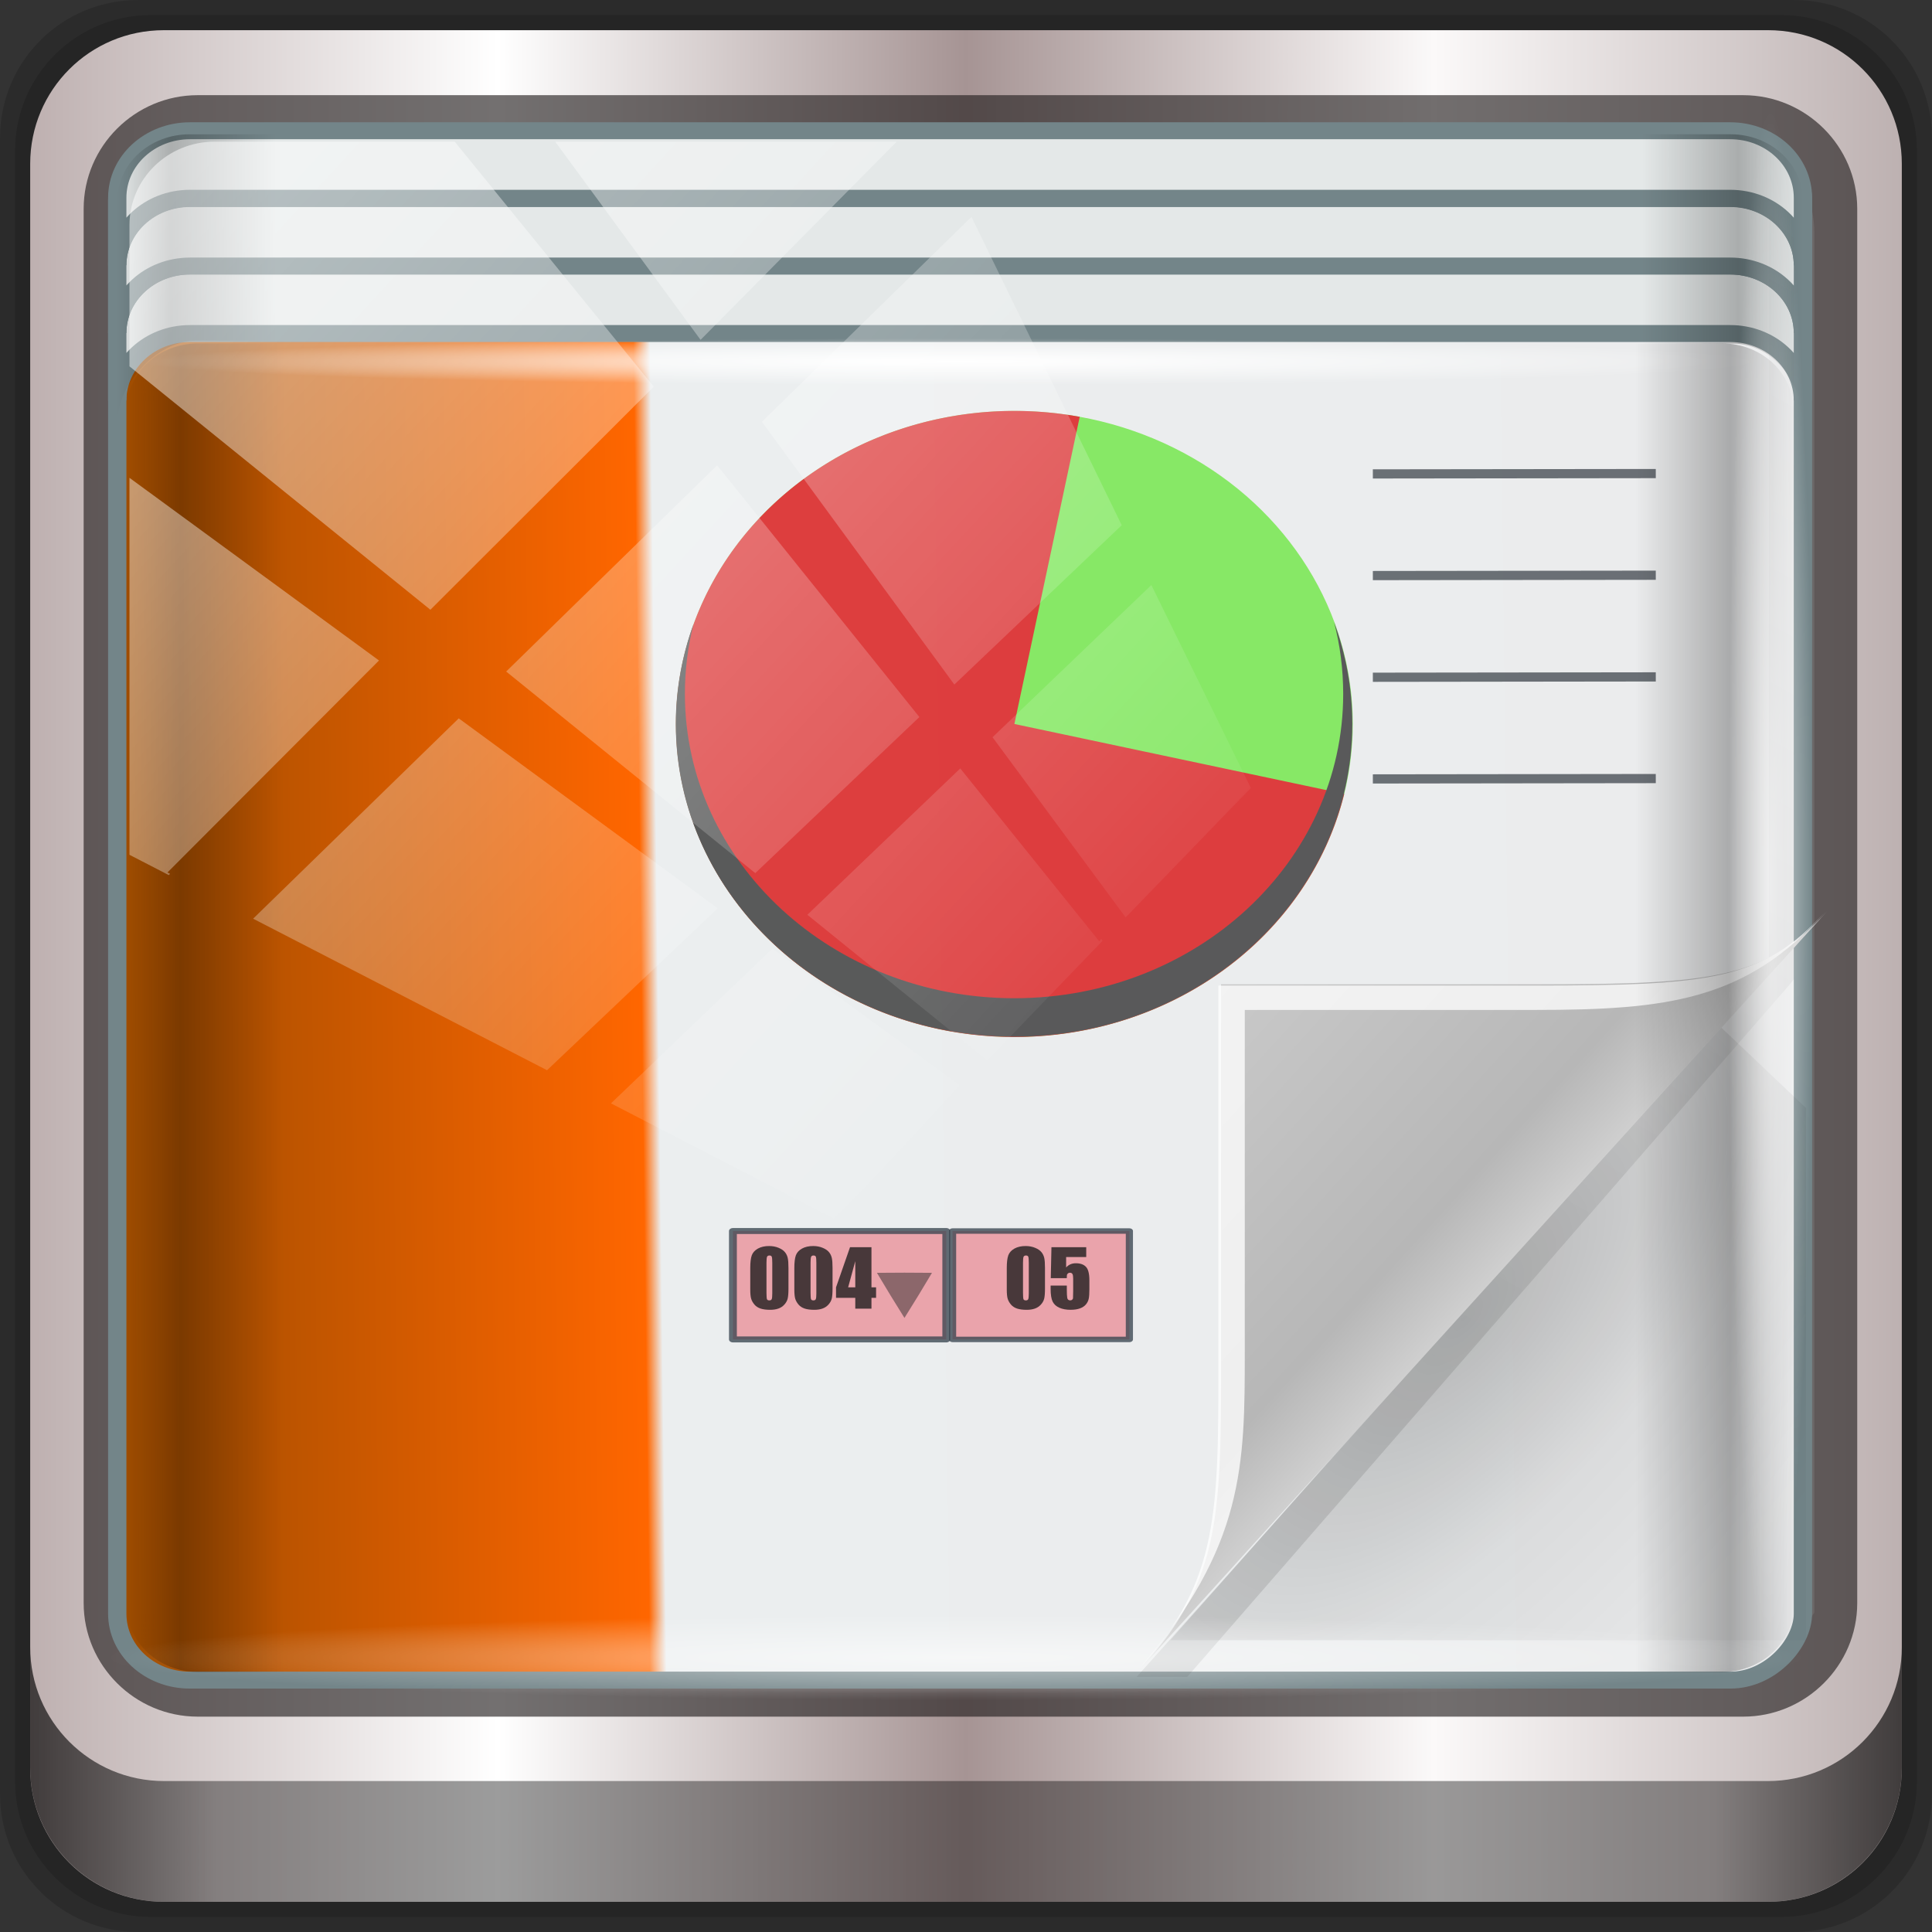 <?xml version="1.0" encoding="UTF-8" standalone="no"?>
<!-- Created with Inkscape (http://www.inkscape.org/) -->

<svg
   xmlns:dc="http://purl.org/dc/elements/1.1/"
   xmlns:cc="http://creativecommons.org/ns#"
   xmlns:rdf="http://www.w3.org/1999/02/22-rdf-syntax-ns#"
   xmlns:svg="http://www.w3.org/2000/svg"
   xmlns="http://www.w3.org/2000/svg"
   xmlns:xlink="http://www.w3.org/1999/xlink"
   xmlns:sodipodi="http://sodipodi.sourceforge.net/DTD/sodipodi-0.dtd"
   xmlns:inkscape="http://www.inkscape.org/namespaces/inkscape"
   width="96"
   height="96"
   viewBox="0 0 96 96"
   version="1.1"
   id="svg1072"
   inkscape:version="0.92.1 r15371"
   sodipodi:docname="libreoffice-impress.svg">
  <rect x="0" y="0" width="96" height="96" fill="#333333" stroke="none"/>
  <defs
     id="defs1066">
    <linearGradient
       y2="47"
       x2="90"
       y1="47"
       x1="6"
       gradientTransform="matrix(1.107,0,0,1.107,-4.994,-3.621)"
       gradientUnits="userSpaceOnUse"
       id="linearGradient4071"
       xlink:href="#linearGradient6139-0"
       inkscape:collect="always" />
    <linearGradient
       id="linearGradient6139-0">
      <stop
         style="stop-color:#beb0b0;stop-opacity:1"
         offset="0"
         id="stop6141-2" />
      <stop
         id="stop6151-0"
         offset="0.25"
         style="stop-color:#ffffff;stop-opacity:1;" />
      <stop
         id="stop6147-1"
         offset="0.5"
         style="stop-color:#a69494;stop-opacity:1" />
      <stop
         style="stop-color:#fbf9f9;stop-opacity:1;"
         offset="0.75"
         id="stop6149-4" />
      <stop
         style="stop-color:#bdb1b1;stop-opacity:1"
         offset="1"
         id="stop6143-4" />
    </linearGradient>
    <linearGradient
       gradientUnits="userSpaceOnUse"
       y2="88.172"
       x2="94.5"
       y1="88.172"
       x1="1.5"
       id="linearGradient4129"
       xlink:href="#linearGradient3832-0-6-1-1"
       inkscape:collect="always"
       gradientTransform="translate(0.149,0.415)" />
    <linearGradient
       id="linearGradient3832-0-6-1-1">
      <stop
         id="stop3834-6-3-7-1"
         offset="0"
         style="stop-color:#000000;stop-opacity:1;" />
      <stop
         style="stop-color:#000000;stop-opacity:0.588;"
         offset="0.1"
         id="stop3872-2-4" />
      <stop
         id="stop3844-6-2-7-6"
         offset="0.9"
         style="stop-color:#000000;stop-opacity:0.588;" />
      <stop
         id="stop3836-5-0-2-9"
         offset="1"
         style="stop-color:#000000;stop-opacity:1;" />
    </linearGradient>
    <radialGradient
       r="43.199"
       fy="44.893"
       fx="13.948"
       cy="44.893"
       cx="13.948"
       gradientTransform="matrix(0.975,0,0,0.049,34.048,80.582)"
       gradientUnits="userSpaceOnUse"
       id="radialGradient7462"
       xlink:href="#linearGradient3737"
       inkscape:collect="always" />
    <linearGradient
       id="linearGradient3737">
      <stop
         id="stop3739"
         style="stop-color:#ffffff;stop-opacity:1"
         offset="0" />
      <stop
         id="stop3741"
         style="stop-color:#ffffff;stop-opacity:0"
         offset="1" />
    </linearGradient>
    <radialGradient
       r="43.199"
       fy="44.893"
       fx="13.948"
       cy="44.893"
       cx="13.948"
       gradientTransform="matrix(0.888,0,0,0.049,31.96,-90.317)"
       gradientUnits="userSpaceOnUse"
       id="radialGradient7464"
       xlink:href="#linearGradient3737"
       inkscape:collect="always" />
    <linearGradient
       y2="14.514"
       x2="50.528"
       y1="-28.642"
       x1="2.771"
       gradientUnits="userSpaceOnUse"
       id="linearGradient4767"
       xlink:href="#linearGradient3737"
       inkscape:collect="always" />
    <clipPath
       clipPathUnits="userSpaceOnUse"
       id="clipPath4156-4-1">
      <path
         style="opacity:0.6;fill:#ffffff;fill-opacity:1;stroke:none"
         d="m 27.046,-55.695 -14.214,13.321 h 0.061 l 15.653,21.771 10.231,-10.546 C 38.562,-32.302 27.468,-54.819 27.046,-55.695 Z M 9.647,-39.383 -5.241,-25.321 15.988,-7.806 26.372,-18.383 Z m 31.491,12.951 -9.741,9.714 8.945,12.458 7.781,-7.555 z m -49.84,4.379 -13.754,12.982 26.283,13.846 0.061,-0.062 -0.123,-0.062 L 13.599,-5.401 -8.702,-22.053 Z m 38.015,7.401 -9.803,9.775 11.579,9.559 7.628,-7.401 -8.669,-11.009 z m 20.187,5.674 -7.383,7.216 6.188,8.542 5.82,-6.137 z m -32.195,6.322 -9.557,9.498 13.662,7.185 7.934,-7.678 z m 23.312,2.374 -7.107,6.938 8.363,6.907 5.361,-5.674 -0.061,-0.092 -0.092,0.123 -6.464,-8.203 z m -8.73,8.542 -7.505,7.339 10.354,5.458 c 1.397,-1.321 5.675,-6.123 5.851,-6.322 z"
         id="path4158-0-8"
         inkscape:connector-curvature="0" />
    </clipPath>
    <radialGradient
       r="43.199"
       fy="44.893"
       fx="13.948"
       cy="44.893"
       cx="13.948"
       gradientTransform="matrix(1.035,0,0,0.057,3.985,117.734)"
       gradientUnits="userSpaceOnUse"
       id="radialGradient5867"
       xlink:href="#linearGradient3737"
       inkscape:collect="always" />
    <linearGradient
       y2="-19.958"
       x2="2.266"
       y1="-18.925"
       x1="93.398"
       spreadMethod="reflect"
       gradientTransform="matrix(1,0,0,0.991,-29.066,-60.494)"
       gradientUnits="userSpaceOnUse"
       id="linearGradient5871"
       xlink:href="#linearGradient3984-9-6"
       inkscape:collect="always" />
    <linearGradient
       gradientUnits="userSpaceOnUse"
       id="linearGradient3984-9-6"
       y2="33.101"
       x2="59.729"
       y1="33.426"
       x1="0.294">
      <stop
         offset="0"
         style="stop-color:#ebeced;stop-opacity:1;"
         id="stop3099-9-8" />
      <stop
         offset="0.679"
         style="stop-color:#ebeeef;stop-opacity:1;"
         id="stop3875-8-5" />
      <stop
         offset="0.689"
         style="stop-color:#ff6600;stop-opacity:1;"
         id="stop3873-1-8" />
      <stop
         offset="1"
         style="stop-color:#9e4c00;stop-opacity:1;"
         id="stop3101-7-8" />
    </linearGradient>
    <linearGradient
       y2="11.141"
       x2="93.5"
       y1="11.141"
       x1="2.5"
       gradientTransform="matrix(1.011,0,0,1.004,-29.59,28.043)"
       gradientUnits="userSpaceOnUse"
       id="linearGradient5875"
       xlink:href="#linearGradient4160-1"
       inkscape:collect="always" />
    <linearGradient
       id="linearGradient4160-1">
      <stop
         style="stop-color:#000000;stop-opacity:0;"
         offset="0"
         id="stop4170-6" />
      <stop
         id="stop4186-6"
         offset="0.032"
         style="stop-color:#000000;stop-opacity:0.965;" />
      <stop
         id="stop4182-5"
         offset="0.094"
         style="stop-color:#000000;stop-opacity:0;" />
      <stop
         id="stop4180-0"
         offset="0.496"
         style="stop-color:#000000;stop-opacity:0;" />
      <stop
         id="stop4178-2"
         offset="0.905"
         style="stop-color:#000000;stop-opacity:0;" />
      <stop
         style="stop-color:#000000;stop-opacity:0.988;"
         offset="0.962"
         id="stop4184-0" />
      <stop
         style="stop-color:#000000;stop-opacity:0;"
         offset="1"
         id="stop4168-2" />
    </linearGradient>
    <radialGradient
       gradientUnits="userSpaceOnUse"
       gradientTransform="matrix(1.065,0,0,0.033,2.925,33.925)"
       r="29.024"
       fy="35.074"
       fx="-48.732"
       cy="35.074"
       cx="-48.732"
       id="radialGradient4210"
       xlink:href="#linearGradient3737"
       inkscape:collect="always" />
    <radialGradient
       r="14.161"
       cy="47.141"
       cx="48.308"
       gradientTransform="matrix(0.8,0.677,-1.531,1.904,3.791,-48.144)"
       gradientUnits="userSpaceOnUse"
       id="radialGradient3333-6"
       xlink:href="#radialGradient3996-3-3"
       inkscape:collect="always" />
    <radialGradient
       gradientTransform="matrix(0.94,0.775,-1.798,2.18,88.131,-93.366)"
       gradientUnits="userSpaceOnUse"
       id="radialGradient3996-3-3"
       r="14.161"
       cy="47.141"
       cx="48.308">
      <stop
         offset="0"
         style="stop-color:#000000;stop-opacity:0.223"
         id="stop3954-3-6" />
      <stop
         offset="0.5"
         style="stop-color:#000000;stop-opacity:0.068"
         id="stop3958-3-6" />
      <stop
         offset="1"
         style="stop-color:#000000;stop-opacity:0.024"
         id="stop3956-4-0" />
    </radialGradient>
    <linearGradient
       gradientTransform="matrix(0.96,0,0,1,-75.741,27.02)"
       y2="4"
       x2="73"
       y1="52"
       x1="45"
       gradientUnits="userSpaceOnUse"
       id="linearGradient3335-7"
       xlink:href="#linearGradient4308-6-4"
       inkscape:collect="always" />
    <linearGradient
       gradientUnits="userSpaceOnUse"
       id="linearGradient4308-6-4"
       y2="4"
       x2="73"
       y1="52"
       x1="45">
      <stop
         offset="0"
         style="stop-color:#000000;stop-opacity:0.107"
         id="stop4304-4-4" />
      <stop
         offset="1"
         style="stop-color:#000000;stop-opacity:0"
         id="stop4306-3-9" />
    </linearGradient>
    <linearGradient
       gradientTransform="translate(-75.955,24.618)"
       y2="36"
       x2="37"
       y1="46.125"
       x1="48.992"
       gradientUnits="userSpaceOnUse"
       id="linearGradient3341-2"
       xlink:href="#linearGradient4280-6-9"
       inkscape:collect="always" />
    <linearGradient
       gradientUnits="userSpaceOnUse"
       id="linearGradient4280-6-9"
       y2="36"
       x2="37"
       y1="46.125"
       x1="48.992">
      <stop
         offset="0"
         style="stop-color:#cfcfcf;stop-opacity:1"
         id="stop4293-95-9" />
      <stop
         offset="0.21"
         style="stop-color:#b7b7b7;stop-opacity:1"
         id="stop4295-8-1" />
      <stop
         offset="1"
         style="stop-color:#c9c9c9;stop-opacity:1"
         id="stop4297-0-3" />
    </linearGradient>
    <inkscape:path-effect
       effect="spiro"
       id="path-effect7288"
       is_visible="true" />
    <inkscape:path-effect
       is_visible="true"
       id="path-effect7296"
       effect="spiro" />
    <inkscape:path-effect
       is_visible="true"
       id="path-effect7294"
       effect="spiro" />
    <inkscape:path-effect
       is_visible="true"
       id="path-effect7300"
       effect="spiro" />
    <linearGradient
       y2="54.297"
       x2="93.5"
       y1="54.297"
       x1="2.5"
       gradientTransform="translate(-5e-7,-0.297)"
       gradientUnits="userSpaceOnUse"
       id="linearGradient4136"
       xlink:href="#linearGradient4160-1"
       inkscape:collect="always" />
  </defs>
  <sodipodi:namedview
     id="base"
     pagecolor="#ffffff"
     bordercolor="#666666"
     borderopacity="1.0"
     inkscape:pageopacity="0.0"
     inkscape:pageshadow="2"
     inkscape:zoom="2.9071883"
     inkscape:cx="-0.20407788"
     inkscape:cy="45.143835"
     inkscape:document-units="px"
     inkscape:current-layer="g1033"
     showgrid="false"
     inkscape:showpageshadow="false"
     units="px"
     inkscape:lockguides="true"
     inkscape:window-width="1280"
     inkscape:window-height="972"
     inkscape:window-x="0"
     inkscape:window-y="26"
     inkscape:window-maximized="1"
     inkscape:snap-global="false">
    <sodipodi:guide
       position="0,0"
       orientation="0,96"
       id="guide1621"
       inkscape:locked="true" />
    <sodipodi:guide
       position="96,0"
       orientation="-96,0"
       id="guide1623"
       inkscape:locked="true" />
    <sodipodi:guide
       position="96,96"
       orientation="0,-96"
       id="guide1625"
       inkscape:locked="true" />
    <sodipodi:guide
       position="0,96"
       orientation="96,0"
       id="guide1627"
       inkscape:locked="true" />
  </sodipodi:namedview>
  <g
     inkscape:label="Livello 1"
     inkscape:groupmode="layer"
     id="layer1"
     transform="translate(0,-1026.52)">
    <g
       transform="translate(-0.149,1026.105)"
       style="display:inline"
       id="g2574">
      <path
         inkscape:connector-curvature="0"
         id="path3288"
         d="M 89.292,0.415 H 7.006 c -3.799,0 -6.857,3.058 -6.857,6.857 V 89.558 c 0,3.799 3.058,6.857 6.857,6.857 H 89.292 c 3.799,0 6.857,-3.058 6.857,-6.857 V 7.272 c 0,-3.799 -3.058,-6.857 -6.857,-6.857 z"
         style="display:inline;opacity:0.15;fill:#000000;fill-opacity:1;fill-rule:nonzero;stroke:none" />
      <path
         style="display:inline;opacity:0.15;fill:#000000;fill-opacity:1;fill-rule:nonzero;stroke:none"
         d="M 88.649,1.165 H 7.649 c -3.739,0 -6.75,3.01 -6.75,6.75 V 88.915 c 0,3.74 3.011,6.75 6.75,6.75 H 88.649 c 3.74,0 6.75,-3.01 6.75,-6.75 V 7.915 c 0,-3.739 -3.01,-6.75 -6.75,-6.75 z"
         id="path4085"
         inkscape:connector-curvature="0" />
      <path
         inkscape:connector-curvature="0"
         id="rect4251-1"
         d="M 88.006,1.915 H 8.292 c -3.68,0 -6.643,2.963 -6.643,6.643 V 88.272 c 0,3.68 2.963,6.643 6.643,6.643 H 88.006 c 3.68,0 6.643,-2.963 6.643,-6.643 V 8.558 c 0,-3.68 -2.963,-6.643 -6.643,-6.643 z"
         style="display:inline;fill:url(#linearGradient4071);fill-opacity:1;fill-rule:nonzero;stroke:none" />
      <path
         sodipodi:nodetypes="sscccsccscccsss"
         inkscape:connector-curvature="0"
         id="path3400-6"
         d="m 11.39,6.802 c -2.856,0 -5.124,2.288 -5.124,5.171 v 21.427 7.239 39.914 c 1.097,1.684 2.969,2.812 5.124,2.812 h 4.099 65.589 4.099 c 2.155,0 4.027,-1.127 5.124,-2.812 V 40.64 33.401 11.973 c 0,-2.883 -2.268,-5.171 -5.124,-5.171 z"
         style="display:inline;opacity:0.779;fill:#f5f3f3;fill-opacity:1;fill-rule:nonzero;stroke:none;stroke-width:1.03" />
      <path
         style="color:#000000;font-style:normal;font-variant:normal;font-weight:normal;font-stretch:normal;font-size:medium;line-height:normal;font-family:Sans;-inkscape-font-specification:Sans;text-indent:0;text-align:start;text-decoration:none;text-decoration-line:none;letter-spacing:normal;word-spacing:normal;text-transform:none;writing-mode:lr-tb;direction:ltr;baseline-shift:baseline;text-anchor:start;display:inline;overflow:visible;visibility:visible;fill:#241f1f;fill-opacity:0.633;stroke:none;stroke-width:2.376;marker:none;enable-background:accumulate"
         d="m 9.974,5.144 c -3.117,0 -5.668,2.54 -5.668,5.646 v 69.278 c 0,3.106 2.551,5.646 5.668,5.646 H 86.766 c 3.117,0 5.668,-2.54 5.668,-5.646 V 10.79 c 0,-3.106 -2.551,-5.646 -5.668,-5.646 z m 0,2.319 H 86.766 c 1.888,0 3.352,1.48 3.352,3.327 v 69.278 c 0,1.846 -1.464,3.327 -3.352,3.327 H 9.974 c -1.888,0 -3.352,-1.48 -3.352,-3.327 V 10.79 c 0,-1.846 1.464,-3.327 3.352,-3.327 z"
         id="path4989"
         inkscape:connector-curvature="0" />
      <g
         style="display:inline"
         id="g1033"
         transform="matrix(0.91,0,0,0.842,4.176,5.02)">
        <g
           id="g960"
           transform="translate(29.042,-28.287)">
          <rect
             style="opacity:0.55;fill:url(#radialGradient5867);fill-opacity:1;stroke:none"
             id="rect4131-3"
             width="89.456"
             height="4.956"
             x="-26.301"
             y="117.831"
             rx="0"
             ry="4.956" />
          <path
             inkscape:connector-curvature="0"
             style="opacity:0;fill:#000000;fill-opacity:1;stroke:none"
             d="m -23.395,30.24 c -2.208,0 -3.982,1.763 -3.982,3.955 v 12.054 c 0,-2.192 1.775,-3.955 3.982,-3.955 h 84.705 c 2.208,0 3.982,1.763 3.982,3.955 V 34.196 c 0,-2.192 -1.775,-3.955 -3.982,-3.955 z"
             id="rect4080" />
          <rect
             transform="scale(1,-1)"
             style="fill:url(#linearGradient5871);fill-opacity:1;stroke:#738589;stroke-width:1;stroke-miterlimit:4;stroke-dasharray:none;stroke-opacity:1"
             id="rect4133"
             width="92.045"
             height="91.218"
             x="-27.065"
             y="-121.967"
             rx="3.959"
             ry="3.923" />
          <path
             id="path4060"
             d="m -23.094,38.517 c -2.193,0 -3.971,1.769 -3.971,3.953 v 3.984 c 0,-2.183 1.777,-3.953 3.971,-3.953 h 84.103 c 2.193,0 3.971,1.769 3.971,3.953 V 42.47 c 0,-2.183 -1.777,-3.953 -3.971,-3.953 z"
             style="fill:#e4e8e8;fill-opacity:1;stroke:#738589;stroke-width:1;stroke-miterlimit:4;stroke-dasharray:none;stroke-opacity:1"
             inkscape:connector-curvature="0" />
          <path
             inkscape:connector-curvature="0"
             style="fill:#e4e8e8;fill-opacity:1;stroke:#738589;stroke-width:1;stroke-miterlimit:4;stroke-dasharray:none;stroke-opacity:1"
             d="m -23.094,34.534 c -2.193,0 -3.971,1.769 -3.971,3.953 v 3.984 c 0,-2.183 1.777,-3.953 3.971,-3.953 h 84.103 c 2.193,0 3.971,1.769 3.971,3.953 v -3.984 c 0,-2.183 -1.777,-3.953 -3.971,-3.953 z"
             id="path4062" />
          <path
             id="path4351"
             d="m -23.094,30.534 c -2.193,0 -3.971,1.769 -3.971,3.953 v 3.984 c 0,-2.183 1.777,-3.953 3.971,-3.953 h 84.103 c 2.193,0 3.971,1.769 3.971,3.953 v -3.984 c 0,-2.183 -1.777,-3.953 -3.971,-3.953 z"
             style="fill:#e4e8e8;fill-opacity:1;stroke:#738589;stroke-width:1;stroke-miterlimit:4;stroke-dasharray:none;stroke-opacity:1"
             inkscape:connector-curvature="0" />
          <path
             style="opacity:0.258;fill:url(#linearGradient5875);fill-opacity:1;stroke:none"
             d="m -23.11,30.743 c -2.193,0 -3.951,1.75 -3.951,3.924 v 13.058 c 0,-2.174 2.111,-4.806 4.304,-4.802 l 83.96,0.176 c 2.193,0.005 3.774,2.452 3.774,4.626 V 34.666 c 0,-2.174 -1.758,-3.924 -3.951,-3.924 z"
             id="rect4358"
             inkscape:connector-curvature="0"
             sodipodi:nodetypes="sscsscsss" />
          <g
             id="g4111"
             transform="matrix(1.439,0,0,1.439,89.262,-6.324)">
            <path
               style="fill:url(#radialGradient4210);fill-opacity:1;fill-rule:nonzero"
               id="path4253"
               d="m -79.858,34.123 h 61.801 v 1.901 h -61.801 z"
               inkscape:connector-curvature="0" />
            <g
               id="g4178">
              <path
                 inkscape:connector-curvature="0"
                 d="m -20.165,62.196 3.406,3.493 V 87.518 H -40.878 Z"
                 id="path3934"
                 style="fill:url(#radialGradient3333-6);fill-rule:nonzero" />
              <path
                 inkscape:connector-curvature="0"
                 d="m -18.166,29.02 v 31 l -23.99,29 h 1.919 l 22.82,-28.344 0.21,-0.281 v -0.375 -30 z"
                 id="path3922"
                 style="fill:url(#linearGradient3335-7);fill-rule:nonzero" />
              <path
                 inkscape:connector-curvature="0"
                 d="m -41.955,88.618 26,-31 c -2.329,2.776 -4.361,3 -11,3 h -12 v 15 c 0,6.644 0.044,9.37 -3,13 z"
                 id="path4278"
                 style="fill:url(#linearGradient3341-2);fill-rule:nonzero" />
              <path
                 d="m -16.054,57.669 c -2.329,2.776 -4.361,3 -11,3 h -12 v 15 c 0,6.644 0.044,9.37 -3,13 4,-5 4,-8.357 4,-13 v -14 h 11 c 5,0 8.041,-0.382 11,-4 z"
                 id="path4282"
                 style="fill:#ffffff;fill-opacity:0.771;fill-rule:nonzero"
                 inkscape:connector-curvature="0" />
            </g>
          </g>
        </g>
        <g
           id="text6006"
           style="font-style:normal;font-variant:normal;font-weight:bold;font-stretch:normal;font-size:32.522px;line-height:125%;font-family:'Courier New';-inkscape-font-specification:'Courier New Bold';letter-spacing:0px;word-spacing:0px;opacity:0.89;fill:#000000;fill-opacity:0.118;stroke:#f7f9fc;stroke-width:1.07;stroke-miterlimit:4;stroke-opacity:1"
           transform="scale(1.105,0.905)">
          <g
             transform="translate(0,4.42)"
             id="g7232">
            <rect
               style="opacity:0.775;fill:#e73647;fill-opacity:0.58;stroke:#22303c;stroke-width:0.389;stroke-linecap:round;stroke-linejoin:round;stroke-miterlimit:4;stroke-dasharray:none;stroke-dashoffset:0;stroke-opacity:1"
               id="rect6811"
               width="10.544"
               height="7.068"
               x="32.213"
               y="69.81"
               ry="0" />
            <rect
               ry="0"
               y="69.81"
               x="43.067"
               height="7.068"
               width="8.737"
               id="rect6813"
               style="opacity:0.775;fill:#e73647;fill-opacity:0.58;stroke:#22303c;stroke-width:0.354;stroke-linecap:round;stroke-linejoin:round;stroke-miterlimit:4;stroke-dasharray:none;stroke-dashoffset:0;stroke-opacity:1" />
            <g
               transform="matrix(1.014,0,0,1.267,-34.88,47.453)"
               style="font-size:4px;line-height:125%;font-family:Impact;-inkscape-font-specification:'Impact Bold';opacity:0.775;fill:#000000;fill-opacity:1;stroke:none"
               id="text6827">
              <path
                 d="m 68.873,19.549 v 1.055 c -2e-6,0.24 -0.013,0.414 -0.039,0.523 -0.026,0.109 -0.08,0.212 -0.162,0.307 -0.082,0.095 -0.181,0.163 -0.297,0.205 -0.116,0.042 -0.245,0.062 -0.389,0.062 -0.189,0 -0.346,-0.021 -0.471,-0.064 -0.125,-0.044 -0.225,-0.113 -0.299,-0.205 -0.074,-0.092 -0.127,-0.189 -0.158,-0.291 -0.031,-0.103 -0.047,-0.266 -0.047,-0.488 v -1.104 c 0,-0.29 0.025,-0.508 0.074,-0.652 0.051,-0.145 0.15,-0.26 0.299,-0.348 0.15,-0.087 0.331,-0.131 0.543,-0.131 0.173,4e-6 0.328,0.031 0.465,0.092 0.137,0.06 0.239,0.133 0.307,0.221 0.068,0.087 0.113,0.186 0.137,0.295 0.025,0.109 0.037,0.284 0.037,0.523 M 68.084,19.283 c -10e-7,-0.168 -0.009,-0.273 -0.025,-0.314 -0.016,-0.043 -0.053,-0.064 -0.113,-0.064 -0.059,3e-6 -0.098,0.023 -0.117,0.068 -0.018,0.044 -0.027,0.148 -0.027,0.311 v 1.543 c -10e-7,0.184 0.009,0.294 0.025,0.332 0.018,0.038 0.057,0.057 0.115,0.057 0.059,10e-7 0.097,-0.022 0.115,-0.066 0.018,-0.044 0.027,-0.144 0.027,-0.299 V 19.283"
                 id="path6841"
                 inkscape:connector-curvature="0" />
              <path
                 d="m 71.021,19.549 v 1.055 c -2e-6,0.24 -0.013,0.414 -0.039,0.523 -0.026,0.109 -0.08,0.212 -0.162,0.307 -0.082,0.095 -0.181,0.163 -0.297,0.205 -0.116,0.042 -0.245,0.062 -0.389,0.062 -0.189,0 -0.346,-0.021 -0.471,-0.064 -0.125,-0.044 -0.225,-0.113 -0.299,-0.205 -0.074,-0.092 -0.127,-0.189 -0.158,-0.291 -0.031,-0.103 -0.047,-0.266 -0.047,-0.488 v -1.104 c 0,-0.29 0.025,-0.508 0.074,-0.652 0.051,-0.145 0.15,-0.26 0.299,-0.348 0.15,-0.087 0.331,-0.131 0.543,-0.131 0.173,4e-6 0.328,0.031 0.465,0.092 0.137,0.06 0.239,0.133 0.307,0.221 0.068,0.087 0.113,0.186 0.137,0.295 0.025,0.109 0.037,0.284 0.037,0.523 M 70.232,19.283 c -1e-6,-0.168 -0.009,-0.273 -0.025,-0.314 -0.016,-0.043 -0.053,-0.064 -0.113,-0.064 -0.059,3e-6 -0.098,0.023 -0.117,0.068 -0.018,0.044 -0.027,0.148 -0.027,0.311 v 1.543 c -10e-7,0.184 0.009,0.294 0.025,0.332 0.018,0.038 0.057,0.057 0.115,0.057 0.059,1e-6 0.097,-0.022 0.115,-0.066 0.018,-0.044 0.027,-0.144 0.027,-0.299 v -1.566"
                 id="path6843"
                 inkscape:connector-curvature="0" />
              <path
                 d="m 72.918,18.478 v 2.066 h 0.225 v 0.539 h -0.225 v 0.557 h -0.789 v -0.557 h -0.938 v -0.539 l 0.682,-2.066 h 1.045 m -0.789,2.066 v -1.346 l -0.348,1.346 h 0.348"
                 id="path6845"
                 inkscape:connector-curvature="0" />
            </g>
            <g
               transform="matrix(1.014,0,0,1.267,-34.372,47.453)"
               style="font-size:4px;line-height:125%;font-family:Impact;-inkscape-font-specification:'Impact Bold';opacity:0.775;fill:#000000;fill-opacity:1;stroke:none"
               id="text6831">
              <path
                 d="m 80.873,19.549 v 1.055 c -2e-6,0.24 -0.013,0.414 -0.039,0.523 -0.026,0.109 -0.08,0.212 -0.162,0.307 -0.082,0.095 -0.181,0.163 -0.297,0.205 -0.116,0.042 -0.245,0.062 -0.389,0.062 -0.189,0 -0.346,-0.021 -0.471,-0.064 -0.125,-0.044 -0.225,-0.113 -0.299,-0.205 -0.074,-0.092 -0.127,-0.189 -0.158,-0.291 -0.031,-0.103 -0.047,-0.266 -0.047,-0.488 v -1.104 c 0,-0.29 0.025,-0.508 0.074,-0.652 0.051,-0.145 0.15,-0.26 0.299,-0.348 0.15,-0.087 0.331,-0.131 0.543,-0.131 0.173,4e-6 0.328,0.031 0.465,0.092 0.137,0.06 0.239,0.133 0.307,0.221 0.068,0.087 0.113,0.186 0.137,0.295 0.025,0.109 0.037,0.284 0.037,0.523 M 80.084,19.283 c -10e-7,-0.168 -0.009,-0.273 -0.025,-0.314 -0.016,-0.043 -0.053,-0.064 -0.113,-0.064 -0.059,3e-6 -0.098,0.023 -0.117,0.068 -0.018,0.044 -0.027,0.148 -0.027,0.311 v 1.543 c -10e-7,0.184 0.009,0.294 0.025,0.332 0.018,0.038 0.057,0.057 0.115,0.057 0.059,10e-7 0.097,-0.022 0.115,-0.066 0.018,-0.044 0.027,-0.144 0.027,-0.299 V 19.283"
                 id="path6836"
                 inkscape:connector-curvature="0" />
              <path
                 d="m 82.883,18.478 v 0.506 h -0.979 v 0.537 c 0.122,-0.145 0.28,-0.217 0.473,-0.217 0.217,2e-6 0.382,0.061 0.492,0.184 0.112,0.121 0.168,0.355 0.168,0.701 v 0.451 c -2e-6,0.224 -0.011,0.389 -0.033,0.494 -0.021,0.104 -0.066,0.201 -0.137,0.291 -0.07,0.089 -0.169,0.157 -0.295,0.205 -0.125,0.047 -0.278,0.07 -0.459,0.07 -0.203,0 -0.382,-0.035 -0.537,-0.105 -0.155,-0.072 -0.265,-0.178 -0.33,-0.318 -0.065,-0.141 -0.098,-0.358 -0.098,-0.652 v -0.172 h 0.789 v 0.197 c 0,0.204 0.007,0.35 0.021,0.436 0.014,0.086 0.064,0.129 0.148,0.129 0.039,1e-6 0.07,-0.012 0.094,-0.037 0.025,-0.025 0.038,-0.051 0.039,-0.08 0.003,-0.029 0.005,-0.153 0.008,-0.373 v -0.627 c -10e-7,-0.118 -0.012,-0.199 -0.037,-0.242 -0.025,-0.043 -0.066,-0.064 -0.123,-0.064 -0.036,2e-6 -0.067,0.011 -0.092,0.033 -0.025,0.022 -0.041,0.046 -0.049,0.072 -0.006,0.025 -0.01,0.083 -0.01,0.176 h -0.781 l 0.033,-1.594 h 1.693"
                 id="path6838"
                 inkscape:connector-curvature="0" />
            </g>
            <path
               inkscape:transform-center-y="0.438461"
               transform="matrix(0.756,0,0,0.944,8.789,54.139)"
               d="m 42.196,22.602 -0.909,-1.551 -0.889,-1.563 1.798,-0.011 1.798,0.011 -0.889,1.563 z"
               inkscape:randomized="0"
               inkscape:rounded="0"
               inkscape:flatsided="false"
               sodipodi:arg2="2.6179939"
               sodipodi:arg1="1.5707963"
               sodipodi:r2="1.0495394"
               sodipodi:r1="2.0760834"
               sodipodi:cy="20.525766"
               sodipodi:cx="42.195511"
               sodipodi:sides="3"
               id="path6874"
               style="opacity:0.775;fill:#000000;fill-opacity:0.58;stroke:none"
               sodipodi:type="star" />
            <g
               style="opacity:0.829"
               transform="matrix(1.079,0,0,1.079,-1.857,-6.226)"
               id="g7271">
              <circle
                 r="20.859"
                 cy="55.874"
                 cx="32.801"
                 style="fill:#64e736;fill-opacity:1;stroke:none"
                 id="path7262"
                 transform="matrix(0.743,0,0,0.907,20.094,-10.853)" />
              <path
                 transform="matrix(0.743,0,0,0.907,20.094,-10.853)"
                 d="M 53.133,60.534 A 20.859,20.859 0 0 1 28.352,76.253 20.859,20.859 0 0 1 12.377,51.636 20.859,20.859 0 0 1 36.828,35.408 l -4.027,20.467 z"
                 sodipodi:ry="20.858912"
                 sodipodi:rx="20.858912"
                 sodipodi:cy="55.874458"
                 sodipodi:cx="32.801037"
                 id="path7269"
                 style="fill:#d80000;fill-opacity:1;stroke:none"
                 sodipodi:type="arc"
                 sodipodi:start="0.2252768"
                 sodipodi:end="4.906649" />
              <path
                 style="fill:#272727;fill-opacity:1;stroke:none"
                 d="m 59.106,33.673 c 0.274,1.387 0.418,2.846 0.418,4.336 0,10.167 -6.735,18.391 -15.062,18.391 -8.327,0 -15.086,-8.224 -15.086,-18.391 0,-1.45 0.135,-2.869 0.395,-4.222 -0.52,1.892 -0.812,3.93 -0.812,6.036 0,10.446 6.948,18.901 15.503,18.901 8.556,0 15.48,-8.455 15.48,-18.901 0,-2.149 -0.295,-4.224 -0.836,-6.149 z"
                 id="path7264"
                 inkscape:connector-curvature="0" />
            </g>
            <path
               inkscape:connector-curvature="0"
               inkscape:original-d="m 63.834954,27.069414 13.980687,-0.023"
               inkscape:path-effect="#path-effect7288"
               id="path7286"
               d="m 63.835,27.069 13.981,-0.023"
               style="opacity:0.731;fill:none;stroke:#252e35;stroke-width:0.6;stroke-linecap:butt;stroke-linejoin:miter;stroke-miterlimit:4;stroke-dasharray:none;stroke-opacity:1" />
            <path
               style="opacity:0.731;fill:none;stroke:#252e35;stroke-width:0.6;stroke-linecap:butt;stroke-linejoin:miter;stroke-miterlimit:4;stroke-dasharray:none;stroke-opacity:1"
               d="m 63.835,40.329 13.981,-0.023"
               id="path7290"
               inkscape:path-effect="#path-effect7296"
               inkscape:original-d="m 63.834954,40.329204 13.980687,-0.023"
               inkscape:connector-curvature="0" />
            <path
               inkscape:connector-curvature="0"
               inkscape:original-d="m 63.834954,33.699309 13.980687,-0.023"
               inkscape:path-effect="#path-effect7294"
               id="path7292"
               d="m 63.835,33.699 13.981,-0.023"
               style="opacity:0.731;fill:none;stroke:#252e35;stroke-width:0.6;stroke-linecap:butt;stroke-linejoin:miter;stroke-miterlimit:4;stroke-dasharray:none;stroke-opacity:1" />
            <path
               style="opacity:0.731;fill:none;stroke:#252e35;stroke-width:0.6;stroke-linecap:butt;stroke-linejoin:miter;stroke-miterlimit:4;stroke-dasharray:none;stroke-opacity:1"
               d="m 63.835,20.44 13.981,-0.023"
               id="path7298"
               inkscape:path-effect="#path-effect7300"
               inkscape:original-d="m 63.834954,20.439519 13.980687,-0.023"
               inkscape:connector-curvature="0" />
          </g>
        </g>
        <path
           inkscape:connector-curvature="0"
           style="opacity:0.28;fill:url(#linearGradient4136);fill-opacity:1;stroke:none"
           d="m 6.406,14.797 c -2.169,0 -3.906,1.742 -3.906,3.906 v 70.594 c 0,2.164 1.738,3.906 3.906,3.906 H 89.594 c 2.169,0 3.906,-1.742 3.906,-3.906 V 18.703 c 0,-2.164 -1.738,-3.906 -3.906,-3.906 z"
           id="rect4371"
           inkscape:transform-center-x="-35.678407"
           inkscape:transform-center-y="-102.51261" />
      </g>
      <path
         id="path4118"
         d="m 1.649,82.259 v 6 c 0,3.68 2.976,6.656 6.656,6.656 H 87.993 c 3.68,0 6.656,-2.976 6.656,-6.656 v -6 c 0,3.68 -2.976,6.656 -6.656,6.656 H 8.305 c -3.68,0 -6.656,-2.976 -6.656,-6.656 z"
         style="display:inline;opacity:0.658;fill:url(#linearGradient4129);fill-opacity:1;fill-rule:nonzero;stroke:none"
         inkscape:connector-curvature="0" />
      <rect
         ry="4.25"
         rx="0"
         y="80.665"
         x="5.524"
         height="4.25"
         width="84.25"
         id="rect4131"
         style="opacity:0.55;fill:url(#radialGradient7462);fill-opacity:1;stroke:none" />
      <rect
         transform="rotate(90)"
         style="opacity:0.669;fill:url(#radialGradient7464);fill-opacity:1;stroke:none"
         id="rect4141"
         width="76.75"
         height="4.25"
         x="5.975"
         y="-90.234"
         rx="0"
         ry="4.25" />
      <rect
         clip-path="url(#clipPath4156-4-1)"
         ry="3.957"
         rx="3.957"
         y="-30"
         x="2"
         height="69.024"
         width="75.966"
         id="rect4146"
         style="opacity:0.508;fill:url(#linearGradient4767);fill-opacity:1;stroke:none"
         transform="matrix(1.069,0,0,1.048,4.444,38.894)" />
    </g>
  </g>
</svg>
